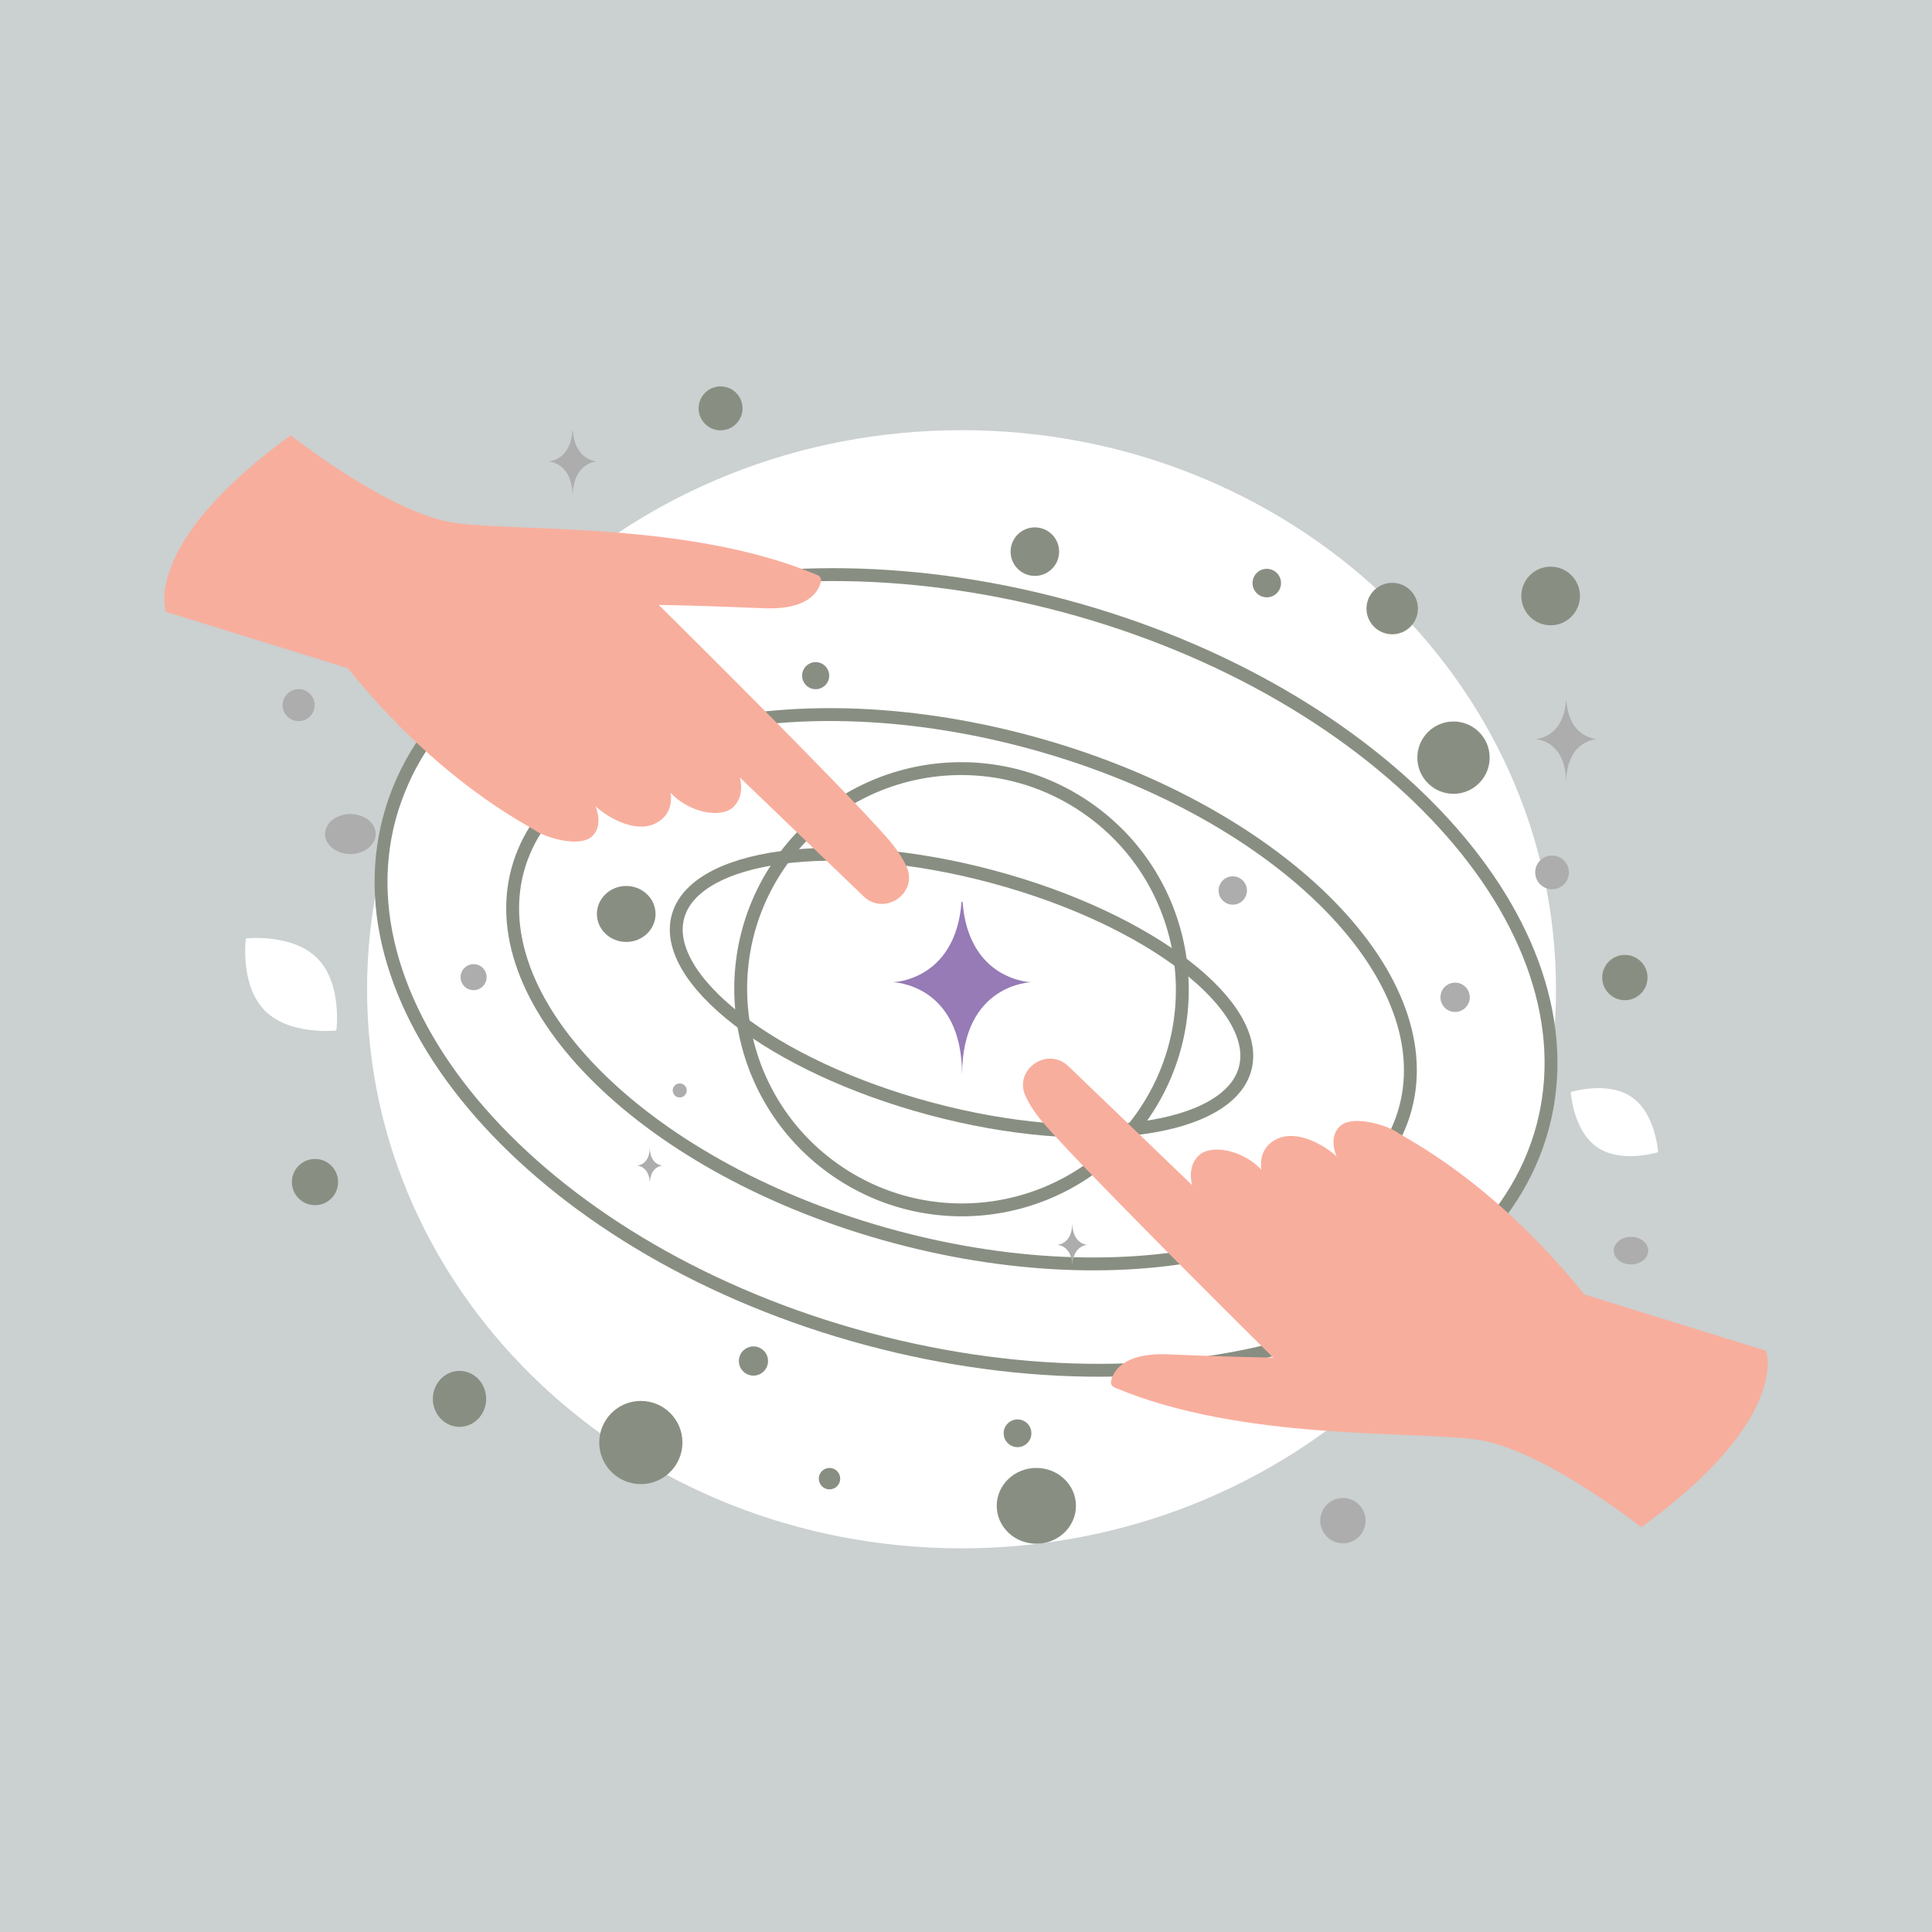 <?xml version="1.0" encoding="UTF-8" standalone="no"?>
<svg xmlns:inkscape="http://www.inkscape.org/namespaces/inkscape" xmlns:sodipodi="http://sodipodi.sourceforge.net/DTD/sodipodi-0.dtd" xmlns="http://www.w3.org/2000/svg" xmlns:svg="http://www.w3.org/2000/svg" width="600" height="600" viewBox="0 0 600 600" fill="none" version="1.1" id="svg35923" sodipodi:docname="framework.svg" inkscape:version="1.2.2 (1:1.2.2+202305151915+b0a8486541)">
  <defs id="defs35927"></defs>
  <rect width="600" height="600" fill="#CBD0D0" id="rect35843"></rect>
  <path d="M298.611 480.849C400.573 480.849 483.229 403.113 483.229 307.22C483.229 211.327 400.573 133.591 298.611 133.591C196.649 133.591 113.993 211.327 113.993 307.22C113.993 403.113 196.649 480.849 298.611 480.849Z" fill="white" id="path35845"></path>
  <path d="M386.682 331.894C385.427 336.579 381.933 340.559 376.426 343.698C370.912 346.841 363.476 349.077 354.585 350.278C336.812 352.68 313.521 350.906 288.955 344.323C264.389 337.741 243.331 327.631 229.14 316.665C222.041 311.179 216.72 305.525 213.515 300.047C210.314 294.574 209.279 289.38 210.535 284.695C211.79 280.011 215.284 276.03 220.791 272.891C226.306 269.749 233.742 267.512 242.632 266.311C260.405 263.909 283.696 265.684 308.262 272.267C332.828 278.849 353.887 288.957 368.078 299.924C375.176 305.409 380.498 311.064 383.702 316.543C386.903 322.015 387.938 327.209 386.682 331.894V331.894Z" stroke="#888F82" stroke-width="4" id="path35847"></path>
  <path d="M436.473 344.161C430.875 365.053 410.652 380.211 381.887 387.566C353.172 394.908 316.265 394.366 278.005 384.113C239.745 373.862 207.512 355.878 186.315 335.162C165.081 314.41 155.146 291.172 160.744 270.28C166.342 249.387 186.565 234.23 215.33 226.875C244.046 219.533 280.952 220.075 319.212 230.327C357.472 240.579 389.705 258.563 410.902 279.278C432.136 300.031 442.071 323.268 436.473 344.161V344.161Z" stroke="#888F82" stroke-width="4" id="path35849"></path>
  <path d="M479.086 349.985C470.731 381.166 443.317 404.286 405.353 416.298C367.407 428.304 319.118 429.128 269.509 415.836C219.899 402.543 178.492 377.685 151.633 348.314C124.761 318.93 112.58 285.199 120.935 254.019C129.29 222.838 156.704 199.717 194.668 187.706C232.614 175.699 280.903 174.875 330.512 188.168C380.121 201.461 421.528 226.319 448.387 255.69C475.259 285.074 487.441 318.804 479.086 349.985Z" stroke="#888F82" stroke-width="4" id="path35851"></path>
  <path d="M337.213 250.681C368.513 272.053 376.597 314.692 355.278 345.915C333.958 377.138 291.303 385.132 260.002 363.759C228.701 342.387 220.618 299.748 241.937 268.525C263.257 237.301 305.913 229.308 337.213 250.681V250.681Z" stroke="#888F82" stroke-width="4" id="path35853"></path>
  <path d="M509.736 474.301C509.736 474.301 478.885 449.866 458.555 447.065C438.44 444.294 385.416 447.542 346.07 430.864C345.701 430.71 345.397 430.433 345.211 430.08C345.025 429.726 344.967 429.319 345.049 428.928C345.674 426.079 348.626 420.015 362.812 420.603C381.276 421.401 395.427 421.645 395.427 421.645C395.427 421.645 338.706 365.579 324.466 349.243C321.653 346.02 319.752 343.112 318.512 340.469C314.649 332.224 325.245 324.818 331.809 331.131L370.232 368.061C370.232 368.061 368.415 362.273 372.473 358.682C376.32 355.293 386.064 357.161 391.753 363.296C391.753 363.296 390.261 356.626 396.675 353.669C403.088 350.714 411.515 355.821 415.09 359.135C415.09 359.135 412.287 353.081 416.292 349.621C420.296 346.161 430.916 349.533 433.764 351.568C436.613 353.603 463.206 366.334 492.02 402.008L548.473 419.494C548.473 419.494 556.374 440.386 509.736 474.301ZM90.264 135.194C90.264 135.194 121.116 159.629 141.445 162.431C161.56 165.201 214.585 161.953 253.93 178.631C254.299 178.784 254.603 179.062 254.79 179.415C254.976 179.769 255.033 180.176 254.951 180.567C254.326 183.416 251.374 189.481 237.189 188.891C218.725 188.094 204.573 187.85 204.573 187.85C204.573 187.85 261.294 243.917 275.534 260.251C278.347 263.475 280.249 266.383 281.488 269.027C285.352 277.272 274.756 284.677 268.191 278.364L229.769 241.434C229.769 241.434 231.585 247.222 227.528 250.814C223.681 254.201 213.937 252.334 208.247 246.199C208.247 246.199 209.739 252.87 203.326 255.825C196.912 258.782 188.485 253.674 184.911 250.36C184.911 250.36 187.714 256.415 183.709 259.874C179.704 263.333 169.085 259.962 166.236 257.927C163.388 255.891 136.795 243.161 107.981 207.486L51.527 190C51.527 190 43.625 169.109 90.264 135.195V135.194Z" fill="#F8AE9D" id="path35855"></path>
  <path d="M298.618 280.046H298.931C300.784 304.66 320.309 305.039 320.309 305.039C320.309 305.039 298.778 305.433 298.778 333.874C298.778 305.433 277.247 305.039 277.247 305.039C277.247 305.039 296.765 304.66 298.618 280.046Z" fill="#C26148" id="path35857" style="fill:#967bb6;fill-opacity:1"></path>
  <path d="M496.006 356.279C503.496 361.437 514.938 357.831 514.938 357.831C514.938 357.831 514.23 345.862 506.735 340.709C499.245 335.55 487.809 339.151 487.809 339.151C487.809 339.151 488.517 351.12 496.006 356.279V356.279Z" fill="white" id="path35859"></path>
  <path d="M82.19 313.799C89.948 321.695 104.456 320.03 104.456 320.03C104.456 320.03 106.376 305.563 98.61 297.672C90.852 289.775 76.352 291.435 76.352 291.435C76.352 291.435 74.432 305.903 82.19 313.799V313.799Z" fill="white" id="path35861"></path>
  <path d="M321.846 455.883C315.052 455.883 309.545 461.151 309.545 467.649C309.545 474.147 315.052 479.415 321.846 479.415C328.639 479.415 334.146 474.147 334.146 467.649C334.146 461.151 328.639 455.883 321.846 455.883Z" fill="#888F82" id="path35863"></path>
  <path d="M97.823 359.926C93.859 359.926 90.646 363.139 90.646 367.103C90.646 371.067 93.859 374.28 97.823 374.28C101.787 374.28 105 371.067 105 367.103C105 363.139 101.787 359.926 97.823 359.926Z" fill="#888F82" id="path35865"></path>
  <path d="M223.78 133.636C220.014 133.636 216.962 130.584 216.962 126.818C216.962 123.053 220.014 120 223.78 120C227.545 120 230.598 123.053 230.598 126.818C230.598 130.584 227.545 133.636 223.78 133.636Z" fill="#888F82" id="path35867"></path>
  <path d="M451.397 246.528C445.194 246.528 440.166 241.499 440.166 235.297C440.166 229.094 445.194 224.066 451.397 224.066C457.599 224.066 462.627 229.094 462.627 235.297C462.627 241.499 457.599 246.528 451.397 246.528Z" fill="#888F82" id="path35869"></path>
  <path d="M417.057 479.284C413.172 479.284 410.022 476.134 410.022 472.249C410.022 468.363 413.172 465.214 417.057 465.214C420.942 465.214 424.092 468.363 424.092 472.249C424.092 476.134 420.942 479.284 417.057 479.284Z" fill="#ADADAD" id="path35871"></path>
  <path d="M199.02 460.906C191.885 460.906 186.101 455.123 186.101 447.988C186.101 440.853 191.885 435.069 199.02 435.069C206.154 435.069 211.938 440.853 211.938 447.988C211.938 455.123 206.154 460.906 199.02 460.906Z" fill="#888F82" id="path35873"></path>
  <path d="M316.004 449.424C313.626 449.424 311.698 447.496 311.698 445.118C311.698 442.739 313.626 440.812 316.004 440.812C318.382 440.812 320.31 442.739 320.31 445.118C320.31 447.496 318.382 449.424 316.004 449.424Z" fill="#888F82" id="path35875"></path>
  <path d="M482.002 276.163C479.111 276.163 476.767 273.819 476.767 270.928C476.767 268.037 479.111 265.693 482.002 265.693C484.893 265.693 487.237 268.037 487.237 270.928C487.237 273.819 484.893 276.163 482.002 276.163Z" fill="#ADADAD" id="path35877"></path>
  <path d="M432.366 196.985C427.953 196.985 424.376 193.407 424.376 188.995C424.376 184.582 427.953 181.004 432.366 181.004C436.779 181.004 440.356 184.582 440.356 188.995C440.356 193.407 436.779 196.985 432.366 196.985Z" fill="#888F82" id="path35879"></path>
  <path d="M151.121 303.467C151.121 305.699 149.312 307.508 147.08 307.508C144.848 307.508 143.039 305.699 143.039 303.467C143.039 301.235 144.848 299.425 147.08 299.425C149.312 299.425 151.121 301.235 151.121 303.467Z" fill="#ADADAD" id="path35881"></path>
  <path d="M92.743 223.954C89.999 223.954 87.775 221.73 87.775 218.986C87.775 216.243 89.999 214.019 92.743 214.019C95.487 214.019 97.711 216.243 97.711 218.986C97.711 221.73 95.487 223.954 92.743 223.954Z" fill="#ADADAD" id="path35883"></path>
  <path d="M506.519 392.67C503.565 392.67 501.17 390.755 501.17 388.392C501.17 386.029 503.565 384.114 506.519 384.114C509.472 384.114 511.867 386.029 511.867 388.392C511.867 390.755 509.472 392.67 506.519 392.67Z" fill="#ADADAD" id="path35885"></path>
  <path d="M328.922 171.316C328.922 175.478 325.548 178.852 321.386 178.852C317.224 178.852 313.85 175.478 313.85 171.316C313.85 167.154 317.224 163.78 321.386 163.78C325.548 163.78 328.922 167.154 328.922 171.316Z" fill="#888F82" id="path35887"></path>
  <path d="M486.323 217.607H486.463C487.292 229.346 496.022 229.526 496.022 229.526C496.022 229.526 486.395 229.714 486.395 243.278C486.395 229.714 476.769 229.526 476.769 229.526C476.769 229.526 485.494 229.346 486.323 217.607ZM177.791 133.637H177.9C178.549 143.153 185.383 143.301 185.383 143.301C185.383 143.301 177.847 143.453 177.847 154.45C177.847 143.453 170.311 143.301 170.311 143.301C170.311 143.301 177.142 143.154 177.791 133.637Z" fill="#ADADAD" id="path35889"></path>
  <path d="M168.756 389.314C172.277 388.48 175.999 391.466 175.999 391.466C175.999 391.466 174.013 395.801 170.492 396.632C166.972 397.466 163.25 394.484 163.25 394.484C163.25 394.484 165.237 390.148 168.756 389.314V389.314Z" fill="white" id="path35891"></path>
  <path d="M185.238 311.769C182.118 309.62 177.352 311.122 177.352 311.122C177.352 311.122 177.647 316.108 180.769 318.254C183.888 320.403 188.652 318.903 188.652 318.903C188.652 318.903 188.357 313.917 185.238 311.769V311.769Z" fill="white" id="path35893"></path>
  <path d="M409.897 300.553C405.184 295.757 396.373 296.768 396.373 296.768C396.373 296.768 395.207 305.555 399.924 310.348C404.635 315.144 413.443 314.136 413.443 314.136C413.443 314.136 414.609 305.349 409.897 300.553Z" fill="white" id="path35895"></path>
  <path d="M194.48 292.529C199.508 292.529 203.584 288.638 203.584 283.839C203.584 279.039 199.508 275.148 194.48 275.148C189.452 275.148 185.376 279.039 185.376 283.839C185.376 288.638 189.452 292.529 194.48 292.529Z" fill="#888F82" id="path35897"></path>
  <path d="M481.565 194.188C486.593 194.188 490.669 190.112 490.669 185.084C490.669 180.056 486.593 175.98 481.565 175.98C476.537 175.98 472.461 180.056 472.461 185.084C472.461 190.112 476.537 194.188 481.565 194.188Z" fill="#888F82" id="path35899"></path>
  <path d="M142.702 425.74C147.273 425.74 150.979 429.631 150.979 434.431C150.979 439.231 147.273 443.122 142.702 443.122C138.131 443.122 134.426 439.231 134.426 434.431C134.426 429.631 138.131 425.74 142.702 425.74Z" fill="#888F82" id="path35901"></path>
  <path d="M504.616 296.554C508.501 296.554 511.65 299.703 511.65 303.589C511.65 307.474 508.501 310.624 504.616 310.624C500.73 310.624 497.581 307.474 497.581 303.589C497.581 299.703 500.73 296.554 504.616 296.554Z" fill="#888F82" id="path35903"></path>
  <path d="M253.315 205.625C255.638 205.625 257.522 207.509 257.522 209.832C257.522 212.156 255.638 214.04 253.315 214.04C250.991 214.04 249.107 212.156 249.107 209.832C249.107 207.509 250.991 205.625 253.315 205.625Z" fill="#888F82" id="path35905"></path>
  <path d="M393.407 176.657C395.851 176.657 397.833 178.638 397.833 181.082C397.833 183.526 395.851 185.507 393.407 185.507C390.963 185.507 388.982 183.526 388.982 181.082C388.982 178.638 390.963 176.657 393.407 176.657Z" fill="#888F82" id="path35907"></path>
  <path d="M211.093 336.467C212.298 336.467 213.274 337.444 213.274 338.648C213.274 339.852 212.298 340.828 211.093 340.828C209.889 340.828 208.913 339.852 208.913 338.648C208.913 337.444 209.889 336.467 211.093 336.467Z" fill="#ADADAD" id="path35909"></path>
  <path d="M257.609 455.883C259.447 455.883 260.937 457.373 260.937 459.211C260.937 461.049 259.447 462.539 257.609 462.539C255.771 462.539 254.281 461.049 254.281 459.211C254.281 457.373 255.771 455.883 257.609 455.883Z" fill="#888F82" id="path35911"></path>
  <path d="M378.443 276.553C378.443 274.123 380.413 272.152 382.844 272.152C385.274 272.152 387.245 274.123 387.245 276.553C387.245 278.984 385.274 280.954 382.844 280.954C380.413 280.954 378.443 278.984 378.443 276.553Z" fill="#ADADAD" id="path35913"></path>
  <path d="M451.895 305.167C454.41 305.167 456.448 307.205 456.448 309.719C456.448 312.233 454.41 314.271 451.895 314.271C449.381 314.271 447.343 312.233 447.343 309.719C447.343 307.205 449.381 305.167 451.895 305.167Z" fill="#ADADAD" id="path35915"></path>
  <path d="M108.818 252.801C113.161 252.801 116.681 255.58 116.681 259.008C116.681 262.437 113.161 265.216 108.818 265.216C104.476 265.216 100.955 262.437 100.955 259.008C100.955 255.58 104.476 252.801 108.818 252.801Z" fill="#ADADAD" id="path35917"></path>
  <path d="M229.617 423.85C228.969 421.433 230.404 418.949 232.821 418.301C235.238 417.653 237.722 419.088 238.37 421.505C239.018 423.922 237.583 426.406 235.166 427.054C232.749 427.702 230.265 426.267 229.617 423.85Z" fill="#888F82" id="path35919"></path>
  <path d="M201.831 366.952H201.773C201.428 362.062 197.792 361.987 197.792 361.987C197.792 361.987 201.802 361.909 201.802 356.259C201.802 361.909 205.812 361.987 205.812 361.987C205.812 361.987 202.176 362.062 201.831 366.952V366.952ZM333.05 392.531H332.981C332.577 386.681 328.311 386.591 328.311 386.591C328.311 386.591 333.015 386.498 333.015 379.738C333.015 386.498 337.718 386.591 337.718 386.591C337.718 386.591 333.455 386.681 333.05 392.531V392.531Z" fill="#ADADAD" id="path35921"></path>
</svg>
